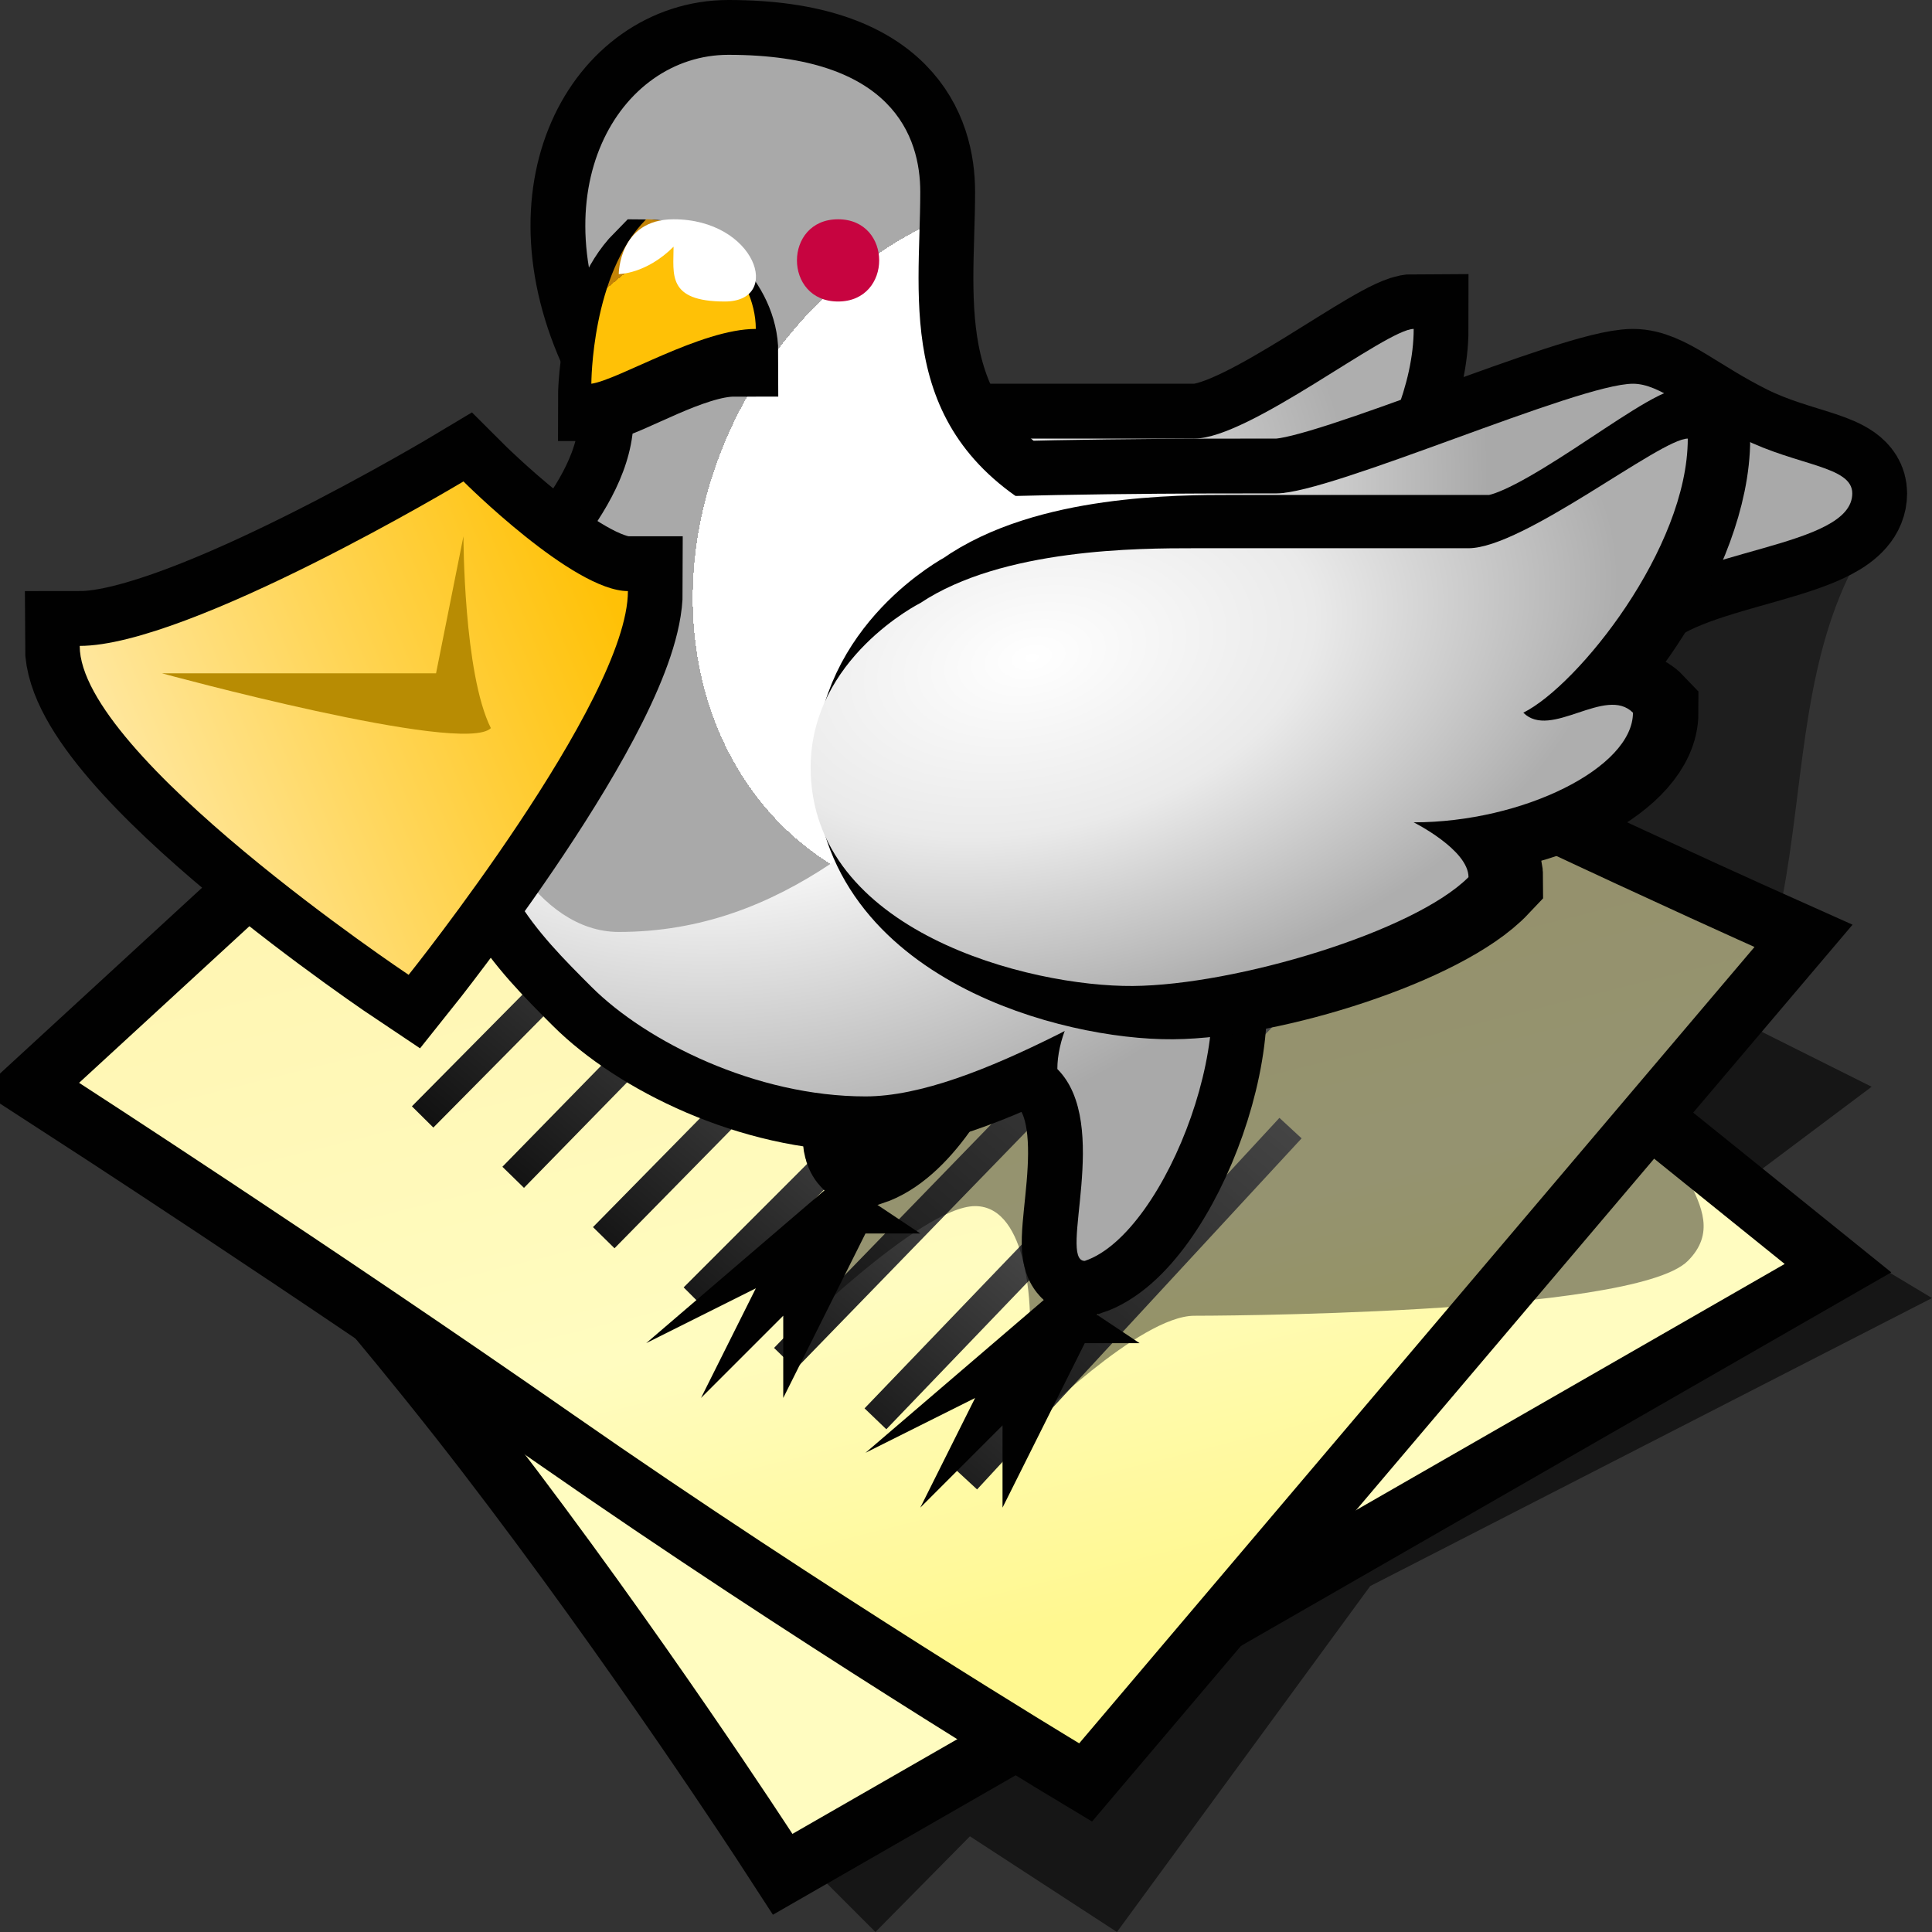 <?xml version="1.0" encoding="UTF-8" standalone="no"?>
<svg
   xmlns:dc="http://purl.org/dc/elements/1.1/"
   xmlns:cc="http://creativecommons.org/ns#"
   xmlns:rdf="http://www.w3.org/1999/02/22-rdf-syntax-ns#"
   xmlns:svg="http://www.w3.org/2000/svg"
   xmlns="http://www.w3.org/2000/svg"
   xmlns:xlink="http://www.w3.org/1999/xlink"
   xmlns:sodipodi="http://sodipodi.sourceforge.net/DTD/sodipodi-0.dtd"
   xmlns:inkscape="http://www.inkscape.org/namespaces/inkscape"
   version="1.1"
   width="64"
   height="64"
   color-interpolation="linearRGB"
   id="svg2"
   inkscape:version="0.47 r22583"
   sodipodi:docname="file-text.svg">
  <rect width="100%" height="100%" fill="#333333" stroke="none"/>
  <defs
     id="defs44">
    <inkscape:perspective
       sodipodi:type="inkscape:persp3d"
       inkscape:vp_x="0 : 32 : 1"
       inkscape:vp_y="0 : 1000 : 0"
       inkscape:vp_z="64 : 32 : 1"
       inkscape:persp3d-origin="32 : 21.333333 : 1"
       id="perspective48" />
    <linearGradient
       y2="1.55"
       x2="15.02"
       y1="8.88"
       x1="-2.95"
       gradientTransform="translate(-11.581,2.225)"
       gradientUnits="userSpaceOnUse"
       id="linearGradient3119"
       xlink:href="#gradient6-0"
       inkscape:collect="always" />
    <linearGradient
       gradientTransform="translate(-62.292,3.31)"
       y2="23.2"
       x2="48.68"
       y1="20.64"
       x1="36.58"
       gradientUnits="userSpaceOnUse"
       id="linearGradient3110"
       xlink:href="#gradient0-3"
       inkscape:collect="always" />
    <linearGradient
       gradientTransform="translate(-62.292,3.31)"
       y2="23.2"
       x2="48.68"
       y1="20.64"
       x1="36.58"
       gradientUnits="userSpaceOnUse"
       id="linearGradient3107"
       xlink:href="#gradient1-0"
       inkscape:collect="always" />
    <linearGradient
       gradientTransform="translate(-62.292,3.31)"
       y2="19.36"
       x2="61.33"
       y1="2.1"
       x1="48.87"
       gradientUnits="userSpaceOnUse"
       id="linearGradient3104"
       xlink:href="#gradient2-9"
       inkscape:collect="always" />
    <linearGradient
       gradientTransform="translate(-62.292,3.31)"
       y2="24.96"
       x2="66.17"
       y1="15.6"
       x1="68.8"
       gradientUnits="userSpaceOnUse"
       id="linearGradient3101"
       xlink:href="#gradient3-2"
       inkscape:collect="always" />
    <linearGradient
       gradientTransform="translate(-62.292,3.31)"
       y2="22.87"
       x2="22.48"
       y1="16.39"
       x1="33.02"
       gradientUnits="userSpaceOnUse"
       id="linearGradient3098"
       xlink:href="#gradient4-5"
       inkscape:collect="always" />
    <linearGradient
       gradientTransform="translate(-62.292,3.31)"
       y2="21.3"
       x2="20.69"
       y1="17.71"
       x1="30.03"
       gradientUnits="userSpaceOnUse"
       id="linearGradient3095"
       xlink:href="#gradient5-4"
       inkscape:collect="always" />
    <linearGradient
       gradientTransform="translate(-11.581,2.225)"
       y2="1.55"
       x2="15.02"
       y1="8.88"
       x1="-2.95"
       gradientUnits="userSpaceOnUse"
       id="linearGradient3091"
       xlink:href="#gradient6-0"
       inkscape:collect="always" />
    <linearGradient
       y2="1.55"
       x2="15.02"
       y1="8.88"
       x1="-2.95"
       gradientUnits="userSpaceOnUse"
       id="gradient6-0">
      <stop
         id="stop3014"
         stop-color="#ffe8a2"
         offset="0" />
      <stop
         id="stop3016"
         stop-color="#ffc106"
         offset="1" />
    </linearGradient>
    <linearGradient
       y2="21.3"
       x2="20.69"
       y1="17.71"
       x1="30.03"
       gradientUnits="userSpaceOnUse"
       id="gradient5-4">
      <stop
         id="stop3005"
         stop-color="#a5c7ff"
         offset="0" />
      <stop
         id="stop3007"
         stop-color="#ffffff"
         offset="1" />
    </linearGradient>
    <linearGradient
       y2="22.87"
       x2="22.48"
       y1="16.39"
       x1="33.02"
       gradientUnits="userSpaceOnUse"
       id="gradient4-5">
      <stop
         id="stop2998"
         stop-color="#2e57ab"
         offset="0" />
      <stop
         id="stop3000"
         stop-color="#033291"
         offset="1" />
    </linearGradient>
    <linearGradient
       y2="24.96"
       x2="66.17"
       y1="15.6"
       x1="68.8"
       gradientUnits="userSpaceOnUse"
       id="gradient3-2">
      <stop
         id="stop2987"
         stop-color="#b0cbf8"
         offset="0" />
      <stop
         id="stop2989"
         stop-color="#e4edfd"
         offset="0.168" />
      <stop
         id="stop2991"
         stop-color="#b0cbf8"
         offset="0.348" />
      <stop
         id="stop2993"
         stop-color="#80aefa"
         offset="1" />
    </linearGradient>
    <linearGradient
       y2="19.36"
       x2="61.33"
       y1="2.1"
       x1="48.87"
       gradientUnits="userSpaceOnUse"
       id="gradient2-9">
      <stop
         id="stop2980"
         stop-color="#90baff"
         offset="0" />
      <stop
         id="stop2982"
         stop-color="#3878e5"
         offset="1" />
    </linearGradient>
    <linearGradient
       y2="23.2"
       x2="48.68"
       y1="20.64"
       x1="36.58"
       gradientUnits="userSpaceOnUse"
       id="gradient1-0">
      <stop
         id="stop2973"
         stop-color="#486fbe"
         offset="0" />
      <stop
         id="stop2975"
         stop-color="#033291"
         offset="1" />
    </linearGradient>
    <linearGradient
       y2="23.2"
       x2="48.68"
       y1="20.64"
       x1="36.58"
       gradientUnits="userSpaceOnUse"
       id="gradient0-3">
      <stop
         id="stop2966"
         stop-color="#486fbe"
         offset="0" />
      <stop
         id="stop2968"
         stop-color="#033291"
         offset="1" />
    </linearGradient>
    <inkscape:perspective
       sodipodi:type="inkscape:persp3d"
       inkscape:vp_x="0 : 32 : 1"
       inkscape:vp_y="0 : 1000 : 0"
       inkscape:vp_z="64 : 32 : 1"
       inkscape:persp3d-origin="32 : 21.333333 : 1"
       id="perspective3028" />
    <radialGradient
       r="64"
       cy="0"
       cx="0"
       gradientTransform="matrix(0.375,0,0,0.312,51.627,39.627)"
       gradientUnits="userSpaceOnUse"
       id="radialGradient2953"
       xlink:href="#gradient0-9"
       inkscape:collect="always" />
    <radialGradient
       r="64"
       cy="0"
       cx="0"
       gradientTransform="matrix(0.301,-0.066,0.04,0.181,25.711,25.802)"
       gradientUnits="userSpaceOnUse"
       id="radialGradient2945"
       xlink:href="#gradient1-4"
       inkscape:collect="always" />
    <radialGradient
       r="64"
       cy="0"
       cx="0"
       gradientTransform="matrix(0.383,-0.089,0.077,0.331,25.095,24.869)"
       gradientUnits="userSpaceOnUse"
       id="radialGradient2939"
       xlink:href="#gradient2-0"
       inkscape:collect="always" />
    <radialGradient
       r="64"
       cy="0"
       cx="0"
       gradientTransform="matrix(0.383,-0.089,0.077,0.331,25.095,24.869)"
       gradientUnits="userSpaceOnUse"
       id="radialGradient2936"
       xlink:href="#gradient3-5"
       inkscape:collect="always" />
    <radialGradient
       r="64"
       cy="0"
       cx="0"
       gradientTransform="matrix(0.286,0.185,-0.216,0.333,34.73,25.808)"
       gradientUnits="userSpaceOnUse"
       id="radialGradient2933"
       xlink:href="#gradient4"
       inkscape:collect="always" />
    <radialGradient
       r="64"
       cy="0"
       cx="0"
       gradientTransform="matrix(0.301,-0.066,0.04,0.181,34.791,29.434)"
       gradientUnits="userSpaceOnUse"
       id="radialGradient2929"
       xlink:href="#gradient5"
       inkscape:collect="always" />
    <radialGradient
       r="64"
       cy="0"
       cx="0"
       gradientTransform="matrix(0.147,-0.073,0.037,0.073,25.221,18.544)"
       gradientUnits="userSpaceOnUse"
       id="radialGradient2924"
       xlink:href="#gradient6"
       inkscape:collect="always" />
    <radialGradient
       id="gradient6"
       gradientUnits="userSpaceOnUse"
       cx="0"
       cy="0"
       r="64"
       gradientTransform="matrix(0.162,-0.081,0.04,0.081,13.528,14)">
      <stop
         offset="0.693"
         stop-color="#ffc106"
         id="stop79" />
      <stop
         offset="0"
         stop-color="#c48305"
         id="stop81" />
    </radialGradient>
    <radialGradient
       id="gradient5"
       gradientUnits="userSpaceOnUse"
       cx="0"
       cy="0"
       r="64"
       gradientTransform="matrix(0.331,-0.073,0.044,0.2,24.068,25.993)">
      <stop
         offset="0"
         stop-color="#ffffff"
         id="stop66" />
      <stop
         offset="0.481"
         stop-color="#eaeaea"
         id="stop68" />
      <stop
         offset="1"
         stop-color="#aeaeae"
         id="stop70" />
    </radialGradient>
    <radialGradient
       id="gradient4"
       gradientUnits="userSpaceOnUse"
       cx="0"
       cy="0"
       r="64"
       gradientTransform="matrix(0.315,0.204,-0.238,0.367,24,22)">
      <stop
         offset="0.487"
         stop-color="#ffffff"
         id="stop57" />
      <stop
         offset="0"
         stop-color="#a9a9a9"
         id="stop59" />
    </radialGradient>
    <radialGradient
       id="gradient3-5"
       gradientUnits="userSpaceOnUse"
       cx="0"
       cy="0"
       r="64"
       gradientTransform="matrix(0.422,-0.098,0.085,0.365,13.389,20.965)">
      <stop
         offset="0.487"
         stop-color="#ffffff"
         id="stop50" />
      <stop
         offset="0.993"
         stop-color="#a9a9a9"
         id="stop52" />
    </radialGradient>
    <radialGradient
       id="gradient2-0"
       gradientUnits="userSpaceOnUse"
       cx="0"
       cy="0"
       r="64"
       gradientTransform="matrix(0.422,-0.098,0.085,0.365,13.389,20.965)">
      <stop
         offset="0.487"
         stop-color="#ffffff"
         id="stop43" />
      <stop
         offset="0.993"
         stop-color="#a9a9a9"
         id="stop45" />
    </radialGradient>
    <radialGradient
       id="gradient1-4"
       gradientUnits="userSpaceOnUse"
       cx="0"
       cy="0"
       r="64"
       gradientTransform="matrix(0.331,-0.073,0.044,0.2,24.068,25.993)">
      <stop
         offset="0"
         stop-color="#ffffff"
         id="stop28" />
      <stop
         offset="0.481"
         stop-color="#eaeaea"
         id="stop30" />
      <stop
         offset="1"
         stop-color="#aeaeae"
         id="stop32" />
    </radialGradient>
    <radialGradient
       id="gradient0-9"
       gradientUnits="userSpaceOnUse"
       cx="0"
       cy="0"
       r="64"
       gradientTransform="matrix(0.375,0,0,0.312,34,38)">
      <stop
         offset="1"
         stop-color="#ffea06"
         id="stop11-2" />
      <stop
         offset="0"
         stop-color="#d9af05"
         id="stop13-5" />
    </radialGradient>
    <inkscape:perspective
       id="perspective93"
       inkscape:persp3d-origin="32 : 21.333333 : 1"
       inkscape:vp_z="64 : 32 : 1"
       inkscape:vp_y="0 : 1000 : 0"
       inkscape:vp_x="0 : 32 : 1"
       sodipodi:type="inkscape:persp3d" />
  </defs>
  <sodipodi:namedview
     pagecolor="#ffffff"
     bordercolor="#666666"
     borderopacity="1"
     objecttolerance="10"
     gridtolerance="10"
     guidetolerance="10"
     inkscape:pageopacity="0"
     inkscape:pageshadow="2"
     inkscape:window-width="739"
     inkscape:window-height="501"
     id="namedview42"
     showgrid="false"
     inkscape:zoom="3.6875"
     inkscape:cx="32"
     inkscape:cy="32"
     inkscape:window-x="193"
     inkscape:window-y="201"
     inkscape:window-maximized="0"
     inkscape:current-layer="svg2" />
  <g
     id="g4"
     transform="translate(0,5)">
    <path
       style="fill:#010101;fill-opacity:0.573"
       d="m 27,57 2,2 3.13,-3.17 L 37,59 45.39,47.54 64,38 l -5,-3 2,2 -25,12 -9,8 z m 31,-23 4,-3 -4,-2 -3,3 3,2 z"
       id="path6" />
    <path
       style="fill:none;stroke:#010101;stroke-width:4"
       d="m 6.25,30 c 0,0 5.62,6 10.62,12.5 5,6.5 9.38,13.25 9.38,13.25 L 59.12,36.87 32,15 6.25,30 z"
       id="path8" />
    <radialGradient
       id="gradient0"
       gradientUnits="userSpaceOnUse"
       cx="0"
       cy="0"
       r="64"
       gradientTransform="matrix(0.571,0,0,0.333,26,35)">
      <stop
         offset="1"
         stop-color="#fffcc0"
         id="stop11" />
      <stop
         offset="0.489"
         stop-color="#f1b706"
         id="stop13" />
    </radialGradient>
    <path
       style="fill:url(#gradient0)"
       d="m 6.25,30 c 0,0 5.62,6 10.62,12.5 5,6.5 9.38,13.25 9.38,13.25 L 59.12,36.87 32,15 6.25,30 z"
       id="path15" />
    <path
       style="fill:none;stroke:#010101;stroke-width:4"
       d="m 2.62,30.87 c 0,0 8.33,5.39 16.38,11 8.44,5.88 16.75,10.88 16.75,10.88 L 58.12,26.37 c 0,0 -12.68,-5.67 -22.75,-11 C 30.18,12.62 26,9.37 26,9.37 L 2.62,30.87 z"
       id="path17" />
    <linearGradient
       id="gradient1"
       gradientUnits="userSpaceOnUse"
       x1="107.04"
       y1="-17.09"
       x2="118.33"
       y2="27.99">
      <stop
         offset="0"
         stop-color="#ffefa5"
         id="stop20" />
      <stop
         offset="0.742"
         stop-color="#fffcc0"
         id="stop22" />
      <stop
         offset="1"
         stop-color="#fff890"
         id="stop24" />
    </linearGradient>
    <path
       style="fill:url(#gradient1)"
       d="m 2.62,30.87 c 0,0 8.33,5.39 16.38,11 8.44,5.88 16.75,10.88 16.75,10.88 L 58.12,26.37 c 0,0 -12.68,-5.67 -22.75,-11 C 30.18,12.62 26,9.37 26,9.37 L 2.62,30.87 z"
       id="path26" />
    <linearGradient
       id="gradient2"
       gradientUnits="userSpaceOnUse"
       x1="-47.14"
       y1="-15.78"
       x2="-28.46"
       y2="-37.85">
      <stop
         offset="0"
         stop-color="#010101"
         id="stop29" />
      <stop
         offset="1"
         stop-color="#9e9e9e"
         id="stop31" />
    </linearGradient>
    <path
       style="fill:none;stroke:url(#gradient2);stroke-width:1"
       d="M 20,36 34.87,20.87 M 14,32 26.87,19 M 26,40 38.75,26.87 M 32,44 42.75,32.37"
       id="path33" />
    <linearGradient
       id="gradient3"
       gradientUnits="userSpaceOnUse"
       x1="-47.14"
       y1="-15.78"
       x2="-28.46"
       y2="-37.85">
      <stop
         offset="0"
         stop-color="#010101"
         id="stop36" />
      <stop
         offset="1"
         stop-color="#9e9e9e"
         id="stop38" />
    </linearGradient>
    <path
       style="fill:none;stroke:url(#gradient3);stroke-width:1"
       d="M 29,42 44,26.37 M 23,38 34.75,26.25 M 17,34 28.12,22.62"
       id="path40" />
  </g>
  <g
     id="g3006"
     transform="translate(-0.612,-7.648)">
    <path
       style="fill:#010101;fill-opacity:0.416"
       d="m 34.73,54.866 c 0,0 3.632,-3.632 5.448,-3.632 0,0 14.529,0 16.345,-1.816 1.816,-1.816 -1.816,-3.632 0,-5.448 5.448,-5.448 1.816,-14.529 7.264,-19.977 l -34.505,5.448 v 14.529 l -2.724,8.172 c 0,0 4.54,-4.54 6.356,-4.54 1.816,0 1.816,3.632 1.816,3.632 v 3.632 z"
       id="path19" />
    <path
       style="fill:#010101"
       d="m 26.558,51.233 -2.724,2.724 1.816,-3.632 -3.632,1.816 6.356,-5.448 2.724,1.816 h -1.816 l -2.724,5.448 v -2.724 z"
       id="path21" />
    <path
       style="fill:none;stroke:#010101;stroke-width:3.632"
       d="m 29.282,45.785 c -0.908,0 0.908,-4.54 -0.908,-6.356 0,-1.816 1.816,-4.54 4.54,-4.54 1.816,2.724 -0.908,9.988 -3.632,10.896 z"
       id="path23" />
    <path
       style="fill:none;stroke:#010101;stroke-width:3.632"
       d="m 41.994,27.624 c 0.908,0.908 2.724,-0.908 3.632,0 0,1.816 -3.632,3.632 -7.264,3.632 0,0 1.816,0.908 1.816,1.816 -1.816,1.816 -7.718,3.578 -11.123,3.605 -3.405,0.027 -10.669,-1.789 -10.669,-7.237 0,-3.632 3.632,-5.448 3.632,-5.448 2.724,-1.816 7.264,-1.816 9.08,-1.816 h 9.08 c 1.816,0 6.356,-3.632 7.264,-3.632 0,3.632 -3.632,8.172 -5.448,9.08 z"
       id="path25" />
    <path
       style="fill:url(#radialGradient2945)"
       d="m 41.994,27.624 c 0.908,0.908 2.724,-0.908 3.632,0 0,1.816 -3.632,3.632 -7.264,3.632 0,0 1.816,0.908 1.816,1.816 -1.816,1.816 -7.718,3.578 -11.123,3.605 -3.405,0.027 -10.669,-1.789 -10.669,-7.237 0,-3.632 3.632,-5.448 3.632,-5.448 2.724,-1.816 7.264,-1.816 9.08,-1.816 h 9.08 c 1.816,0 6.356,-3.632 7.264,-3.632 0,3.632 -3.632,8.172 -5.448,9.08 z"
       id="path34" />
    <path
       style="fill:none;stroke:#010101;stroke-width:3.632"
       d="m 54.707,20.36 c 0.908,0 1.816,0.908 3.632,1.816 1.816,0.908 3.632,0.908 3.632,1.816 0,1.816 -5.448,1.816 -7.264,3.632 -0.79,0.781 -2.724,2.724 -4.54,4.54 -2.724,2.724 -6.356,5.448 -8.172,6.356 -3.632,1.816 -9.08,5.448 -12.713,5.448 -3.632,0 -7.264,-1.816 -9.08,-3.632 -1.816,-1.816 -3.632,-3.632 -3.632,-7.264 0,-3.632 1.816,-5.448 3.632,-7.264 1.816,-1.816 17.253,-1.816 22.701,-1.816 1.816,0 9.988,-3.632 11.804,-3.632 z M 24.741,9.464 c 5.448,0 6.356,2.724 6.356,4.54 0,3.632 -0.908,8.172 4.54,10.896 0,0 1.816,0.908 1.816,1.816 l -3.632,4.54 c -3.632,3.632 -7.264,7.264 -12.713,7.264 -2.724,0 -4.54,-3.632 -4.54,-5.448 0,-1.816 1.235,-4.458 1.816,-5.448 0.79,-1.371 4.54,-4.54 2.724,-8.172 -2.724,-5.448 0,-9.988 3.632,-9.988 z"
       id="path36" />
    <path
       style="fill:#010101"
       d="m 33.822,54.866 -2.724,2.724 1.816,-3.632 -3.632,1.816 6.356,-5.448 2.724,1.816 h -1.816 l -2.724,5.448 v -2.724 z"
       id="path38" />
    <path
       style="fill:none;stroke:#010101;stroke-width:3.632"
       d="m 36.546,49.417 c -0.908,0 0.908,-4.54 -0.908,-6.356 0,-1.816 1.816,-4.54 4.54,-4.54 1.816,2.724 -0.908,9.988 -3.632,10.896 z"
       id="path40-9" />
    <path
       style="fill:url(#radialGradient2939)"
       d="m 36.546,49.417 c -0.908,0 0.908,-4.54 -0.908,-6.356 0,-1.816 1.816,-4.54 4.54,-4.54 1.816,2.724 -0.908,9.988 -3.632,10.896 z"
       id="path47" />
    <path
       style="fill:url(#radialGradient2936)"
       d="m 54.707,20.36 c 0.908,0 1.816,0.908 3.632,1.816 1.816,0.908 3.632,0.908 3.632,1.816 0,1.816 -5.448,1.816 -7.264,3.632 -0.79,0.781 -2.724,2.724 -4.54,4.54 -2.724,2.724 -6.356,5.448 -8.172,6.356 -3.632,1.816 -9.08,5.448 -12.713,5.448 -3.632,0 -7.264,-1.816 -9.08,-3.632 -1.816,-1.816 -3.632,-3.632 -3.632,-7.264 0,-3.632 1.816,-5.448 3.632,-7.264 1.816,-1.816 17.253,-1.816 22.701,-1.816 1.816,0 9.988,-3.632 11.804,-3.632 z"
       id="path54" />
    <path
       style="fill:url(#radialGradient2933)"
       d="m 24.741,9.464 c 5.448,0 6.356,2.724 6.356,4.54 0,3.632 -0.908,8.172 4.54,10.896 0,0 1.816,0.908 1.816,1.816 l -3.632,4.54 c -3.632,3.632 -7.264,7.264 -12.713,7.264 -2.724,0 -4.54,-3.632 -4.54,-5.448 0,-1.816 1.235,-4.458 1.816,-5.448 0.79,-1.371 4.54,-4.54 2.724,-8.172 -2.724,-5.448 0,-9.988 3.632,-9.988 z"
       id="path61" />
    <path
       style="fill:none;stroke:#010101;stroke-width:3.53"
       d="m 51.679,31.257 c 0.858,0.908 2.573,-0.908 3.431,0 0,1.816 -3.431,3.632 -6.861,3.632 0,0 1.715,0.908 1.715,1.816 -1.715,1.816 -7.29,3.578 -10.506,3.605 -3.216,0.027 -10.077,-1.789 -10.077,-7.237 0,-3.632 3.431,-5.448 3.431,-5.448 2.573,-1.816 6.861,-1.816 8.576,-1.816 l 8.576,0 c 1.715,0 6.003,-3.632 6.861,-3.632 0,3.632 -3.431,8.172 -5.146,9.08 z"
       id="path63" />
    <path
       style="fill:url(#radialGradient2929)"
       d="m 51.074,31.257 c 0.908,0.908 2.724,-0.908 3.632,0 0,1.816 -3.632,3.632 -7.264,3.632 0,0 1.816,0.908 1.816,1.816 -1.816,1.816 -7.718,3.578 -11.123,3.605 -3.405,0.027 -10.669,-1.789 -10.669,-7.237 0,-3.632 3.632,-5.448 3.632,-5.448 2.724,-1.816 7.264,-1.816 9.08,-1.816 h 9.08 c 1.816,0 6.356,-3.632 7.264,-3.632 0,3.632 -3.632,8.172 -5.448,9.08 z"
       id="path72" />
    <path
       style="fill:#c70440"
       d="m 28.374,14.912 c 1.816,0 1.816,2.724 0,2.724 -1.816,0 -1.816,-2.724 0,-2.724 z"
       id="path74" />
    <path
       style="fill:none;stroke:#010101;stroke-width:2.928"
       d="m 20.561,20.794 c 0,0 0,-2.945 1.456,-4.417 1.456,0 2.912,1.472 2.912,2.945 -1.456,0 -3.647,1.369 -4.367,1.472 z"
       id="path76" />
    <path
       style="fill:url(#radialGradient2924)"
       d="m 20.201,20.36 c 0,0 0,-3.632 1.816,-5.448 1.816,0 3.632,1.816 3.632,3.632 -1.816,0 -4.549,1.689 -5.448,1.816 z"
       id="path83" />
    <path
       style="fill:#ffffff"
       d="m 21.109,16.728 c 0,0 0.908,0 1.816,-0.908 0,0.908 -0.227,1.816 1.698,1.816 1.934,0 1.026,-2.724 -1.698,-2.724 -1.816,0 -1.816,1.816 -1.816,1.816 z"
       id="path85" />
    <g
       transform="matrix(0.908,0,0,0.908,11.952,9.772)"
       id="g3114">
      <path
         style="fill:none;stroke:#010101;stroke-width:4"
         d="m 4.419,15.225 c 0,0 4,4 6,4 0,4 -8,14 -8,14 0,0 -12,-8 -12,-12 4,0 14,-6 14,-6 z"
         id="path3011" />
      <path
         style="fill:url(#linearGradient3119)"
         d="m 4.419,15.225 c 0,0 4,4 6,4 0,4 -8,14 -8,14 0,0 -12,-8 -12,-12 4,0 14,-6 14,-6 z"
         id="path3018" />
      <path
         style="fill:#b88c03"
         d="m -6.581,22.225 c 0,0 11,3 12,2 -1,-2 -1,-7 -1,-7 l -1,5 h -10 z"
         id="path3020" />
    </g>
  </g>
</svg>
